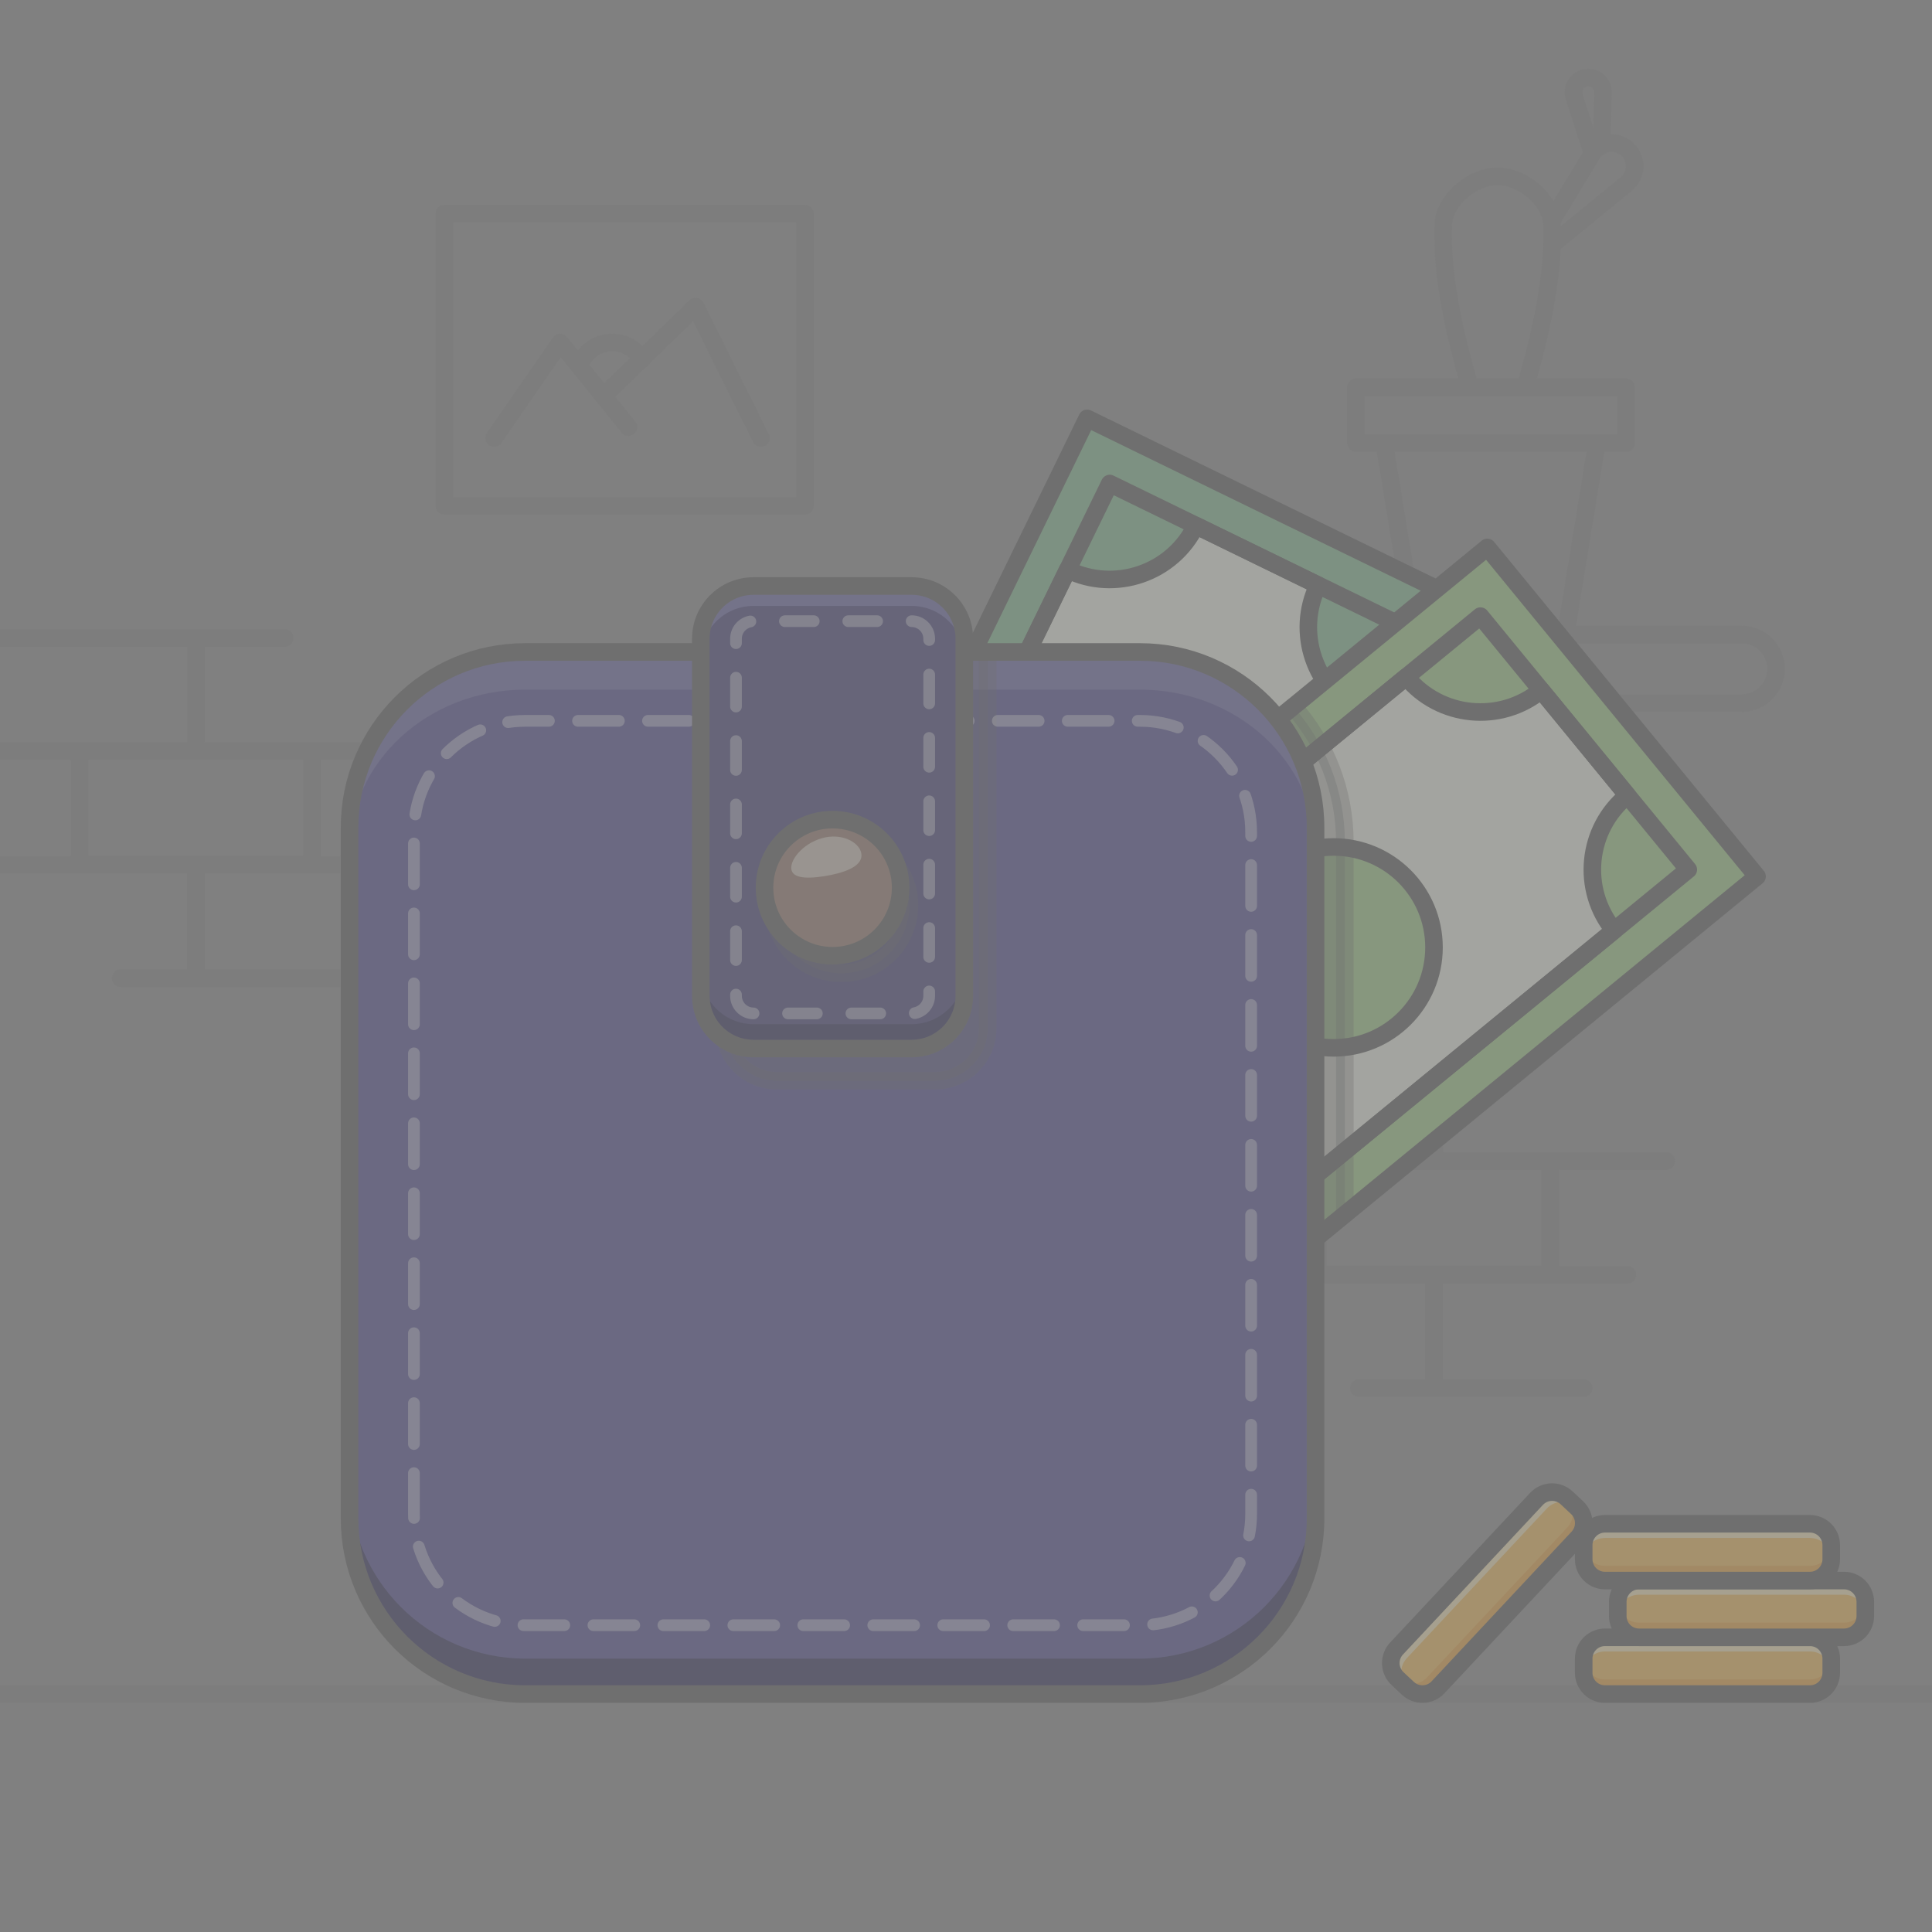 <svg width="132" height="132" viewBox="0 0 132 132" fill="none" xmlns="http://www.w3.org/2000/svg">
<rect x="0" y="0" width="132" height="132" fill="#808080" stroke="none"/>
<g opacity="0.3" clip-path="url(#clip0_2338_19966)">
<g opacity="0.15">
<path d="M-2.488 43.584H13.382M13.382 43.584V51.32M13.382 43.584H19.458M13.382 51.32H-2.488M13.382 51.32H29.252M-0.02 59.093H13.382V66.83H8.247M5.447 51.32H21.317V59.056H5.447V51.32Z" stroke="#474747" stroke-width="1.2" stroke-miterlimit="10" stroke-linecap="round" stroke-linejoin="round"/>
<path d="M82.11 71.592H97.98M97.98 71.592V79.328M97.98 71.592H104.057M97.98 79.328H82.11M97.98 79.328H113.85M13.383 59.093H29.253V66.829H13.383V59.093Z" stroke="#474747" stroke-width="1.2" stroke-miterlimit="10" stroke-linecap="round" stroke-linejoin="round"/>
<path d="M84.575 87.102H97.976M97.976 87.102V94.838M97.976 87.102H111.19M97.976 94.838H92.841M97.976 94.838H108.203M90.041 79.328H105.911V87.065H90.041V79.328ZM30.359 14.592H54.988V34.556H30.359V14.592Z" stroke="#474747" stroke-width="1.2" stroke-miterlimit="10" stroke-linecap="round" stroke-linejoin="round"/>
<path d="M33.758 29.933L38.27 23.399L42.937 29.183" stroke="#474747" stroke-width="1.2" stroke-miterlimit="10" stroke-linecap="round" stroke-linejoin="round"/>
<path d="M41.227 27.061L47.523 20.95L51.991 29.934" stroke="#474747" stroke-width="1.2" stroke-miterlimit="10" stroke-linecap="round" stroke-linejoin="round"/>
<path d="M39.578 25.024C39.889 24.08 40.778 23.399 41.826 23.399C42.689 23.399 43.444 23.862 43.858 24.552M119.004 48.038H83.976C82.683 48.038 81.634 46.99 81.634 45.696C81.634 44.403 82.683 43.355 83.976 43.355H119.004C120.297 43.355 121.346 44.403 121.346 45.696C121.345 46.99 120.297 48.038 119.004 48.038Z" stroke="#474747" stroke-width="1.2" stroke-miterlimit="10" stroke-linecap="round" stroke-linejoin="round"/>
<path d="M106.142 14.88L108.766 10.54C109.271 9.705 110.407 9.526 111.144 10.165C111.881 10.805 111.865 11.954 111.11 12.572L106.195 16.594M106.969 43.356H96.712L94.579 30.268H109.102L106.969 43.356ZM92.641 26.468H111.102V30.268H92.641V26.468ZM104.216 26.468H100.428C99.398 22.84 98.492 19.039 98.603 15.332C98.736 13.556 100.655 12.05 102.322 12.051C103.989 12.05 105.908 13.556 106.041 15.332C106.152 19.039 105.246 22.84 104.216 26.468Z" stroke="#474747" stroke-width="1.2" stroke-miterlimit="10" stroke-linecap="round" stroke-linejoin="round"/>
<path d="M108.803 10.493L107.553 6.615C107.361 6.018 107.752 5.393 108.372 5.305C108.518 5.284 108.666 5.296 108.807 5.338C108.948 5.381 109.078 5.454 109.187 5.552C109.297 5.65 109.384 5.771 109.442 5.906C109.5 6.041 109.528 6.188 109.524 6.335L109.431 9.47" stroke="#474747" stroke-width="1.2" stroke-miterlimit="10" stroke-linecap="round" stroke-linejoin="round"/>
</g>
<path d="M100.406 41.323L74.017 95.456L47.888 82.718L74.277 28.585L100.406 41.323Z" fill="#77BA85"/>
<path d="M100.406 41.323L74.017 95.456L47.888 82.718L74.277 28.585L100.406 41.323Z" stroke="#474747" stroke-width="1.2" stroke-miterlimit="10" stroke-linecap="round" stroke-linejoin="round"/>
<path d="M90.054 39.982L81.701 35.909C80.115 39.162 76.193 40.513 72.94 38.927L52.344 81.172L72.476 90.987L93.072 48.743C89.819 47.157 88.468 43.234 90.054 39.982Z" fill="#F6F9EA"/>
<path d="M90.054 39.982L81.701 35.909C80.115 39.162 76.193 40.513 72.94 38.927L52.344 81.172L72.476 90.987L93.072 48.743C89.819 47.157 88.468 43.234 90.054 39.982Z" stroke="#474747" stroke-width="1.2" stroke-miterlimit="10" stroke-linecap="round" stroke-linejoin="round"/>
<path d="M75.82 33.035L95.953 42.849L72.49 90.985L52.357 81.172L75.82 33.035Z" stroke="#474747" stroke-width="1.2" stroke-miterlimit="10" stroke-linecap="round" stroke-linejoin="round"/>
<path d="M76.144 64.654C79.934 64.654 83.006 61.581 83.006 57.791C83.006 54.001 79.934 50.929 76.144 50.929C72.354 50.929 69.281 54.001 69.281 57.791C69.281 61.581 72.354 64.654 76.144 64.654Z" fill="#77BA85"/>
<path d="M76.144 64.654C79.934 64.654 83.006 61.581 83.006 57.791C83.006 54.001 79.934 50.929 76.144 50.929C72.354 50.929 69.281 54.001 69.281 57.791C69.281 61.581 72.354 64.654 76.144 64.654Z" stroke="#474747" stroke-width="1.2" stroke-miterlimit="10" stroke-linecap="round" stroke-linejoin="round"/>
<path d="M120.047 59.882L73.476 98.064L55.046 75.584L101.617 37.403L120.047 59.882Z" fill="#97CD78"/>
<path d="M120.047 59.882L73.476 98.064L55.046 75.584L101.617 37.403L120.047 59.882Z" stroke="#474747" stroke-width="1.2" stroke-miterlimit="10" stroke-linecap="round" stroke-linejoin="round"/>
<path d="M111.192 54.349L105.3 47.163C102.502 49.457 98.373 49.048 96.079 46.25L59.734 76.048L73.935 93.368L110.279 63.57C107.985 60.771 108.393 56.643 111.192 54.349Z" fill="#F6F9EA"/>
<path d="M111.192 54.349L105.3 47.163C102.502 49.457 98.373 49.048 96.079 46.25L59.734 76.048L73.935 93.368L110.279 63.57C107.985 60.771 108.393 56.643 111.192 54.349Z" stroke="#474747" stroke-width="1.2" stroke-miterlimit="10" stroke-linecap="round" stroke-linejoin="round"/>
<path d="M101.148 42.095L115.349 59.415L73.937 93.367L59.737 76.047L101.148 42.095Z" stroke="#474747" stroke-width="1.2" stroke-miterlimit="10" stroke-linecap="round" stroke-linejoin="round"/>
<path d="M91.113 71.592C94.903 71.592 97.975 68.52 97.975 64.73C97.975 60.94 94.903 57.867 91.113 57.867C87.323 57.867 84.25 60.94 84.25 64.73C84.25 68.52 87.323 71.592 91.113 71.592Z" fill="#97CD78"/>
<path d="M91.113 71.592C94.903 71.592 97.975 68.52 97.975 64.73C97.975 60.94 94.903 57.867 91.113 57.867C87.323 57.867 84.25 60.94 84.25 64.73C84.25 68.52 87.323 71.592 91.113 71.592Z" stroke="#474747" stroke-width="1.2" stroke-miterlimit="10" stroke-linecap="round" stroke-linejoin="round"/>
<path opacity="0.32" d="M91.884 57.546C91.884 53.989 90.549 50.741 88.356 48.269L55.039 75.585L73.469 98.064L91.884 82.966V57.546Z" fill="#474747" stroke="#474747" stroke-width="1.2" stroke-miterlimit="10" stroke-linecap="round" stroke-linejoin="round"/>
<path opacity="0.15" d="M-0.203 115.743H132.197" stroke="#474747" stroke-width="1.2" stroke-miterlimit="10" stroke-linecap="round" stroke-linejoin="round"/>
<path d="M77.883 115.744H35.883C29.255 115.744 23.883 110.371 23.883 103.744V56.544C23.883 49.916 29.255 44.544 35.883 44.544H77.883C84.51 44.544 89.883 49.916 89.883 56.544V103.744C89.883 110.371 84.51 115.744 77.883 115.744Z" fill="#F58870"/>
<path d="M77.883 115.744H35.883C29.255 115.744 23.883 110.371 23.883 103.744V56.544C23.883 49.916 29.255 44.544 35.883 44.544H77.883C84.51 44.544 89.883 49.916 89.883 56.544V103.744C89.883 110.371 84.51 115.744 77.883 115.744Z" fill="#3A3486"/>
<path d="M77.883 113.32H35.883C29.255 113.32 23.883 107.948 23.883 101.32V103.744C23.883 110.372 29.255 115.744 35.883 115.744H77.883C84.51 115.744 89.883 110.372 89.883 103.744V101.32C89.883 107.948 84.51 113.32 77.883 113.32Z" fill="#120E44"/>
<path d="M77.883 44.544H35.883C29.255 44.544 23.883 49.48 23.883 55.57V58.142C23.883 52.053 29.255 47.117 35.883 47.117H77.883C84.51 47.117 89.883 52.053 89.883 58.142V55.57C89.883 49.48 84.51 44.544 77.883 44.544Z" fill="#58539D"/>
<path opacity="0.3" d="M63.884 73.839H53.084C51.096 73.839 49.484 72.227 49.484 70.239V48.144C49.484 46.156 51.096 44.544 53.084 44.544H67.484V70.239C67.484 72.227 65.873 73.839 63.884 73.839Z" fill="#474747" stroke="#474747" stroke-width="1.2" stroke-miterlimit="10" stroke-linecap="round" stroke-linejoin="round"/>
<path d="M77.883 115.744H35.883C29.255 115.744 23.883 110.371 23.883 103.744V56.544C23.883 49.916 29.255 44.544 35.883 44.544H77.883C84.51 44.544 89.883 49.916 89.883 56.544V103.744C89.883 110.371 84.51 115.744 77.883 115.744Z" stroke="#474747" stroke-width="1.2" stroke-miterlimit="10" stroke-linecap="round" stroke-linejoin="round"/>
<g opacity="0.46">
<path d="M28.281 103.439V56.85C28.281 52.653 31.684 49.25 35.881 49.25H77.881C82.079 49.25 85.481 52.653 85.481 56.85V103.439C85.481 107.637 82.079 111.039 77.881 111.039H35.881C31.684 111.039 28.281 107.637 28.281 103.439Z" stroke="white" stroke-width="0.8" stroke-linecap="round" stroke-linejoin="round" stroke-dasharray="2.79 1.99"/>
</g>
<path d="M62.283 71.639H51.483C49.495 71.639 47.883 70.027 47.883 68.039V43.639C47.883 41.651 49.495 40.039 51.483 40.039H62.283C64.271 40.039 65.883 41.651 65.883 43.639V68.039C65.883 70.027 64.271 71.639 62.283 71.639Z" fill="#2A2568"/>
<path d="M62.283 69.974H51.483C49.495 69.974 47.883 68.362 47.883 66.374V68.041C47.883 70.029 49.495 71.641 51.483 71.641H62.283C64.271 71.641 65.883 70.029 65.883 68.041V66.374C65.883 68.362 64.271 69.974 62.283 69.974Z" fill="#120E44"/>
<path d="M62.283 40.039H51.483C49.495 40.039 47.883 41.651 47.883 43.639V44.999C47.883 43.011 49.495 41.399 51.483 41.399H62.283C64.271 41.399 65.883 43.011 65.883 44.999V43.639C65.883 41.651 64.271 40.039 62.283 40.039Z" fill="#58539D"/>
<path d="M62.283 71.639H51.483C49.495 71.639 47.883 70.027 47.883 68.039V43.639C47.883 41.651 49.495 40.039 51.483 40.039H62.283C64.271 40.039 65.883 41.651 65.883 43.639V68.039C65.883 70.027 64.271 71.639 62.283 71.639Z" stroke="#474747" stroke-width="1.2" stroke-miterlimit="10" stroke-linecap="round" stroke-linejoin="round"/>
<path opacity="0.3" d="M57.486 66.5C60.054 66.5 62.136 64.418 62.136 61.85C62.136 59.282 60.054 57.2 57.486 57.2C54.918 57.2 52.836 59.282 52.836 61.85C52.836 64.418 54.918 66.5 57.486 66.5Z" fill="#474747" stroke="#474747" stroke-width="1.2" stroke-miterlimit="10" stroke-linecap="round" stroke-linejoin="round"/>
<g opacity="0.46">
<path d="M51.485 69.239C50.823 69.239 50.285 68.701 50.285 68.04V43.639C50.285 42.978 50.823 42.44 51.485 42.44H62.285C62.947 42.44 63.485 42.978 63.485 43.639V68.04C63.485 68.701 62.947 69.239 62.285 69.239H51.485Z" stroke="white" stroke-width="0.8" stroke-linecap="round" stroke-linejoin="round" stroke-dasharray="1.97 2.36"/>
</g>
<path d="M56.884 65.3C59.453 65.3 61.534 63.218 61.534 60.65C61.534 58.082 59.453 56 56.884 56C54.316 56 52.234 58.082 52.234 60.65C52.234 63.218 54.316 65.3 56.884 65.3Z" fill="#8F6D5D"/>
<path d="M56.884 65.3C59.453 65.3 61.534 63.218 61.534 60.65C61.534 58.082 59.453 56 56.884 56C54.316 56 52.234 58.082 52.234 60.65C52.234 63.218 54.316 65.3 56.884 65.3Z" stroke="#474747" stroke-width="1.2" stroke-miterlimit="10" stroke-linecap="round" stroke-linejoin="round"/>
<g opacity="0.6">
<path d="M58.84 58.265C59.01 59.021 58.106 59.507 56.775 59.781C55.441 60.045 54.243 60.089 54.079 59.449C53.91 58.819 54.813 57.651 56.145 57.272C57.478 56.883 58.676 57.521 58.84 58.265Z" fill="#FFFCEE"/>
</g>
<path d="M123.662 115.744H109.657C109.271 115.744 108.901 115.591 108.629 115.319C108.356 115.046 108.203 114.676 108.203 114.291V113.32C108.203 112.934 108.356 112.564 108.629 112.292C108.901 112.019 109.271 111.866 109.657 111.866H123.662C124.047 111.866 124.417 112.019 124.689 112.292C124.962 112.564 125.115 112.934 125.115 113.32V114.291C125.115 114.482 125.077 114.671 125.004 114.847C124.931 115.023 124.824 115.184 124.689 115.319C124.554 115.454 124.394 115.561 124.218 115.634C124.041 115.707 123.852 115.744 123.662 115.744Z" fill="#FDB740"/>
<path opacity="0.88" d="M123.662 112.266H109.657C109.466 112.266 109.277 112.303 109.1 112.376C108.924 112.449 108.764 112.556 108.629 112.691C108.494 112.826 108.387 112.986 108.314 113.163C108.241 113.339 108.203 113.528 108.203 113.719V114.286C108.203 113.9 108.356 113.53 108.629 113.258C108.901 112.985 109.271 112.832 109.657 112.832H123.662C124.047 112.832 124.417 112.985 124.689 113.258C124.962 113.53 125.115 113.9 125.115 114.286V113.719C125.115 113.528 125.077 113.339 125.004 113.163C124.931 112.986 124.824 112.826 124.689 112.691C124.554 112.556 124.394 112.449 124.218 112.376C124.041 112.303 123.852 112.266 123.662 112.266Z" fill="#FFF3C0"/>
<path d="M123.662 115.308H109.657C109.271 115.308 108.901 115.155 108.629 114.882C108.356 114.61 108.203 114.24 108.203 113.855V113.288C108.203 113.674 108.356 114.043 108.629 114.316C108.901 114.588 109.271 114.741 109.657 114.741H123.662C124.047 114.741 124.417 114.588 124.689 114.316C124.962 114.043 125.115 113.674 125.115 113.288V113.855C125.115 114.046 125.077 114.235 125.004 114.411C124.931 114.587 124.824 114.747 124.689 114.882C124.554 115.017 124.394 115.124 124.218 115.197C124.041 115.271 123.852 115.308 123.662 115.308Z" fill="#F29E25"/>
<path d="M123.662 115.744H109.657C109.271 115.744 108.901 115.591 108.629 115.319C108.356 115.046 108.203 114.676 108.203 114.291V113.32C108.203 112.934 108.356 112.564 108.629 112.292C108.901 112.019 109.271 111.866 109.657 111.866H123.662C124.047 111.866 124.417 112.019 124.689 112.292C124.962 112.564 125.115 112.934 125.115 113.32V114.291C125.115 114.482 125.077 114.671 125.004 114.847C124.931 115.023 124.824 115.184 124.689 115.319C124.554 115.454 124.394 115.561 124.218 115.634C124.041 115.707 123.852 115.744 123.662 115.744Z" stroke="#474747" stroke-width="1.2" stroke-miterlimit="10" stroke-linecap="round" stroke-linejoin="round"/>
<path d="M125.99 111.866H111.985C111.599 111.866 111.23 111.713 110.957 111.441C110.684 111.168 110.531 110.798 110.531 110.413V109.442C110.531 109.251 110.569 109.062 110.642 108.885C110.715 108.709 110.822 108.549 110.957 108.414C111.092 108.279 111.252 108.172 111.428 108.099C111.605 108.026 111.794 107.988 111.985 107.988H125.99C126.181 107.988 126.37 108.026 126.546 108.099C126.722 108.172 126.882 108.279 127.017 108.414C127.152 108.549 127.259 108.709 127.332 108.885C127.405 109.062 127.443 109.251 127.443 109.442V110.413C127.443 110.798 127.29 111.168 127.017 111.441C126.745 111.713 126.375 111.866 125.99 111.866Z" fill="#FDB740"/>
<path opacity="0.88" d="M125.99 108.388H111.985C111.599 108.388 111.23 108.541 110.957 108.813C110.684 109.086 110.531 109.456 110.531 109.841V110.408C110.531 110.022 110.684 109.653 110.957 109.38C111.23 109.107 111.599 108.954 111.985 108.954H125.99C126.375 108.954 126.745 109.107 127.017 109.38C127.29 109.653 127.443 110.022 127.443 110.408V109.841C127.443 109.456 127.29 109.086 127.017 108.813C126.745 108.541 126.375 108.388 125.99 108.388Z" fill="#FFF3C0"/>
<path d="M125.99 111.429H111.985C111.794 111.429 111.605 111.392 111.428 111.319C111.252 111.246 111.092 111.138 110.957 111.003C110.822 110.869 110.715 110.708 110.642 110.532C110.569 110.356 110.531 110.167 110.531 109.976V109.409C110.531 109.795 110.684 110.164 110.957 110.437C111.23 110.709 111.599 110.863 111.985 110.863H125.99C126.375 110.863 126.745 110.709 127.017 110.437C127.29 110.164 127.443 109.795 127.443 109.409V109.976C127.443 110.167 127.405 110.356 127.332 110.532C127.259 110.708 127.152 110.869 127.017 111.003C126.882 111.138 126.722 111.246 126.546 111.319C126.37 111.392 126.181 111.429 125.99 111.429Z" fill="#F29E25"/>
<path d="M125.99 111.866H111.985C111.599 111.866 111.23 111.713 110.957 111.441C110.684 111.168 110.531 110.798 110.531 110.413V109.442C110.531 109.251 110.569 109.062 110.642 108.885C110.715 108.709 110.822 108.549 110.957 108.414C111.092 108.279 111.252 108.172 111.428 108.099C111.605 108.026 111.794 107.988 111.985 107.988H125.99C126.181 107.988 126.37 108.026 126.546 108.099C126.722 108.172 126.882 108.279 127.017 108.414C127.152 108.549 127.259 108.709 127.332 108.885C127.405 109.062 127.443 109.251 127.443 109.442V110.413C127.443 110.798 127.29 111.168 127.017 111.441C126.745 111.713 126.375 111.866 125.99 111.866Z" stroke="#474747" stroke-width="1.2" stroke-miterlimit="10" stroke-linecap="round" stroke-linejoin="round"/>
<path d="M123.662 107.988H109.657C109.466 107.988 109.277 107.951 109.1 107.878C108.924 107.805 108.764 107.698 108.629 107.563C108.494 107.428 108.387 107.267 108.314 107.091C108.241 106.915 108.203 106.726 108.203 106.535V105.564C108.203 105.178 108.356 104.809 108.629 104.536C108.901 104.263 109.271 104.11 109.657 104.11H123.662C124.047 104.11 124.417 104.263 124.689 104.536C124.962 104.809 125.115 105.178 125.115 105.564V106.535C125.115 106.726 125.077 106.915 125.004 107.091C124.931 107.268 124.824 107.428 124.689 107.563C124.554 107.698 124.394 107.805 124.218 107.878C124.041 107.951 123.852 107.988 123.662 107.988Z" fill="#FDB740"/>
<path opacity="0.88" d="M123.662 104.511H109.657C109.271 104.511 108.901 104.664 108.629 104.936C108.356 105.209 108.203 105.579 108.203 105.964V106.531C108.203 106.34 108.241 106.151 108.314 105.975C108.387 105.798 108.494 105.638 108.629 105.503C108.764 105.368 108.924 105.261 109.1 105.188C109.277 105.115 109.466 105.077 109.657 105.077H123.662C123.852 105.077 124.041 105.115 124.218 105.188C124.394 105.261 124.554 105.368 124.689 105.503C124.824 105.638 124.931 105.798 125.004 105.975C125.077 106.151 125.115 106.34 125.115 106.531V105.964C125.115 105.773 125.077 105.584 125.004 105.408C124.931 105.232 124.824 105.071 124.689 104.936C124.554 104.801 124.394 104.694 124.218 104.621C124.041 104.548 123.852 104.511 123.662 104.511Z" fill="#FFF3C0"/>
<path d="M123.662 107.551H109.657C109.271 107.551 108.901 107.398 108.629 107.126C108.356 106.853 108.203 106.483 108.203 106.098V105.531C108.203 105.722 108.241 105.911 108.314 106.087C108.387 106.264 108.494 106.424 108.629 106.559C108.764 106.694 108.924 106.801 109.1 106.874C109.277 106.947 109.466 106.985 109.657 106.985H123.662C123.852 106.985 124.041 106.947 124.218 106.874C124.394 106.801 124.554 106.694 124.689 106.559C124.824 106.424 124.931 106.264 125.004 106.087C125.077 105.911 125.115 105.722 125.115 105.531V106.098C125.115 106.289 125.077 106.478 125.004 106.654C124.931 106.83 124.824 106.991 124.689 107.126C124.554 107.261 124.394 107.368 124.218 107.441C124.041 107.514 123.852 107.551 123.662 107.551Z" fill="#F29E25"/>
<path d="M123.662 107.988H109.657C109.466 107.988 109.277 107.951 109.1 107.878C108.924 107.805 108.764 107.698 108.629 107.563C108.494 107.428 108.387 107.267 108.314 107.091C108.241 106.915 108.203 106.726 108.203 106.535V105.564C108.203 105.178 108.356 104.809 108.629 104.536C108.901 104.263 109.271 104.11 109.657 104.11H123.662C124.047 104.11 124.417 104.263 124.689 104.536C124.962 104.809 125.115 105.178 125.115 105.564V106.535C125.115 106.726 125.077 106.915 125.004 107.091C124.931 107.268 124.824 107.428 124.689 107.563C124.554 107.698 124.394 107.805 124.218 107.878C124.041 107.951 123.852 107.988 123.662 107.988Z" stroke="#474747" stroke-width="1.2" stroke-miterlimit="10" stroke-linecap="round" stroke-linejoin="round"/>
<path d="M107.815 105.055L98.248 115.283C98.117 115.423 97.961 115.535 97.787 115.614C97.613 115.693 97.425 115.737 97.235 115.743C97.044 115.749 96.854 115.718 96.675 115.651C96.496 115.584 96.333 115.482 96.193 115.352L95.484 114.688C95.345 114.558 95.232 114.401 95.153 114.228C95.075 114.054 95.031 113.866 95.024 113.675C95.018 113.485 95.049 113.294 95.116 113.116C95.183 112.937 95.285 112.773 95.415 112.634L104.982 102.406C105.113 102.267 105.269 102.154 105.443 102.075C105.617 101.996 105.805 101.952 105.995 101.946C106.186 101.94 106.376 101.971 106.555 102.038C106.734 102.105 106.897 102.207 107.037 102.337L107.746 103.001C108.028 103.264 108.193 103.628 108.206 104.014C108.219 104.399 108.078 104.774 107.815 105.055Z" fill="#FDB740"/>
<path opacity="0.88" d="M105.271 102.68L95.704 112.908C95.441 113.19 95.3 113.564 95.313 113.95C95.326 114.335 95.492 114.699 95.773 114.963L96.187 115.35C96.047 115.219 95.935 115.063 95.856 114.889C95.777 114.715 95.733 114.527 95.727 114.337C95.721 114.146 95.752 113.956 95.819 113.777C95.886 113.598 95.988 113.435 96.118 113.295L105.685 103.067C105.949 102.786 106.313 102.62 106.698 102.608C107.083 102.595 107.458 102.735 107.74 102.999L107.326 102.612C107.044 102.348 106.67 102.208 106.284 102.221C105.899 102.233 105.535 102.399 105.271 102.68Z" fill="#FFF3C0"/>
<path d="M107.488 104.758L97.921 114.986C97.791 115.125 97.634 115.238 97.461 115.316C97.287 115.395 97.099 115.439 96.908 115.446C96.718 115.452 96.527 115.421 96.349 115.354C96.17 115.286 96.006 115.185 95.867 115.054L95.453 114.667C95.735 114.931 96.109 115.071 96.495 115.059C96.88 115.046 97.244 114.88 97.507 114.599L107.075 104.371C107.338 104.089 107.479 103.715 107.466 103.329C107.453 102.944 107.287 102.58 107.006 102.316L107.42 102.703C107.701 102.967 107.867 103.331 107.879 103.716C107.892 104.102 107.752 104.476 107.488 104.758Z" fill="#F29E25"/>
<path d="M107.815 105.055L98.248 115.283C98.117 115.423 97.961 115.535 97.787 115.614C97.613 115.693 97.425 115.737 97.235 115.743C97.044 115.749 96.854 115.718 96.675 115.651C96.496 115.584 96.333 115.482 96.193 115.352L95.484 114.688C95.345 114.558 95.232 114.401 95.153 114.228C95.075 114.054 95.031 113.866 95.024 113.675C95.018 113.485 95.049 113.294 95.116 113.116C95.183 112.937 95.285 112.773 95.415 112.634L104.982 102.406C105.113 102.267 105.269 102.154 105.443 102.075C105.617 101.996 105.805 101.952 105.995 101.946C106.186 101.94 106.376 101.971 106.555 102.038C106.734 102.105 106.897 102.207 107.037 102.337L107.746 103.001C108.028 103.264 108.193 103.628 108.206 104.014C108.219 104.399 108.078 104.774 107.815 105.055Z" stroke="#474747" stroke-width="1.2" stroke-miterlimit="10" stroke-linecap="round" stroke-linejoin="round"/>
</g>
<defs>
<clipPath id="clip0_2338_19966">
<rect width="132" height="132" fill="white"/>
</clipPath>
</defs>
</svg>
